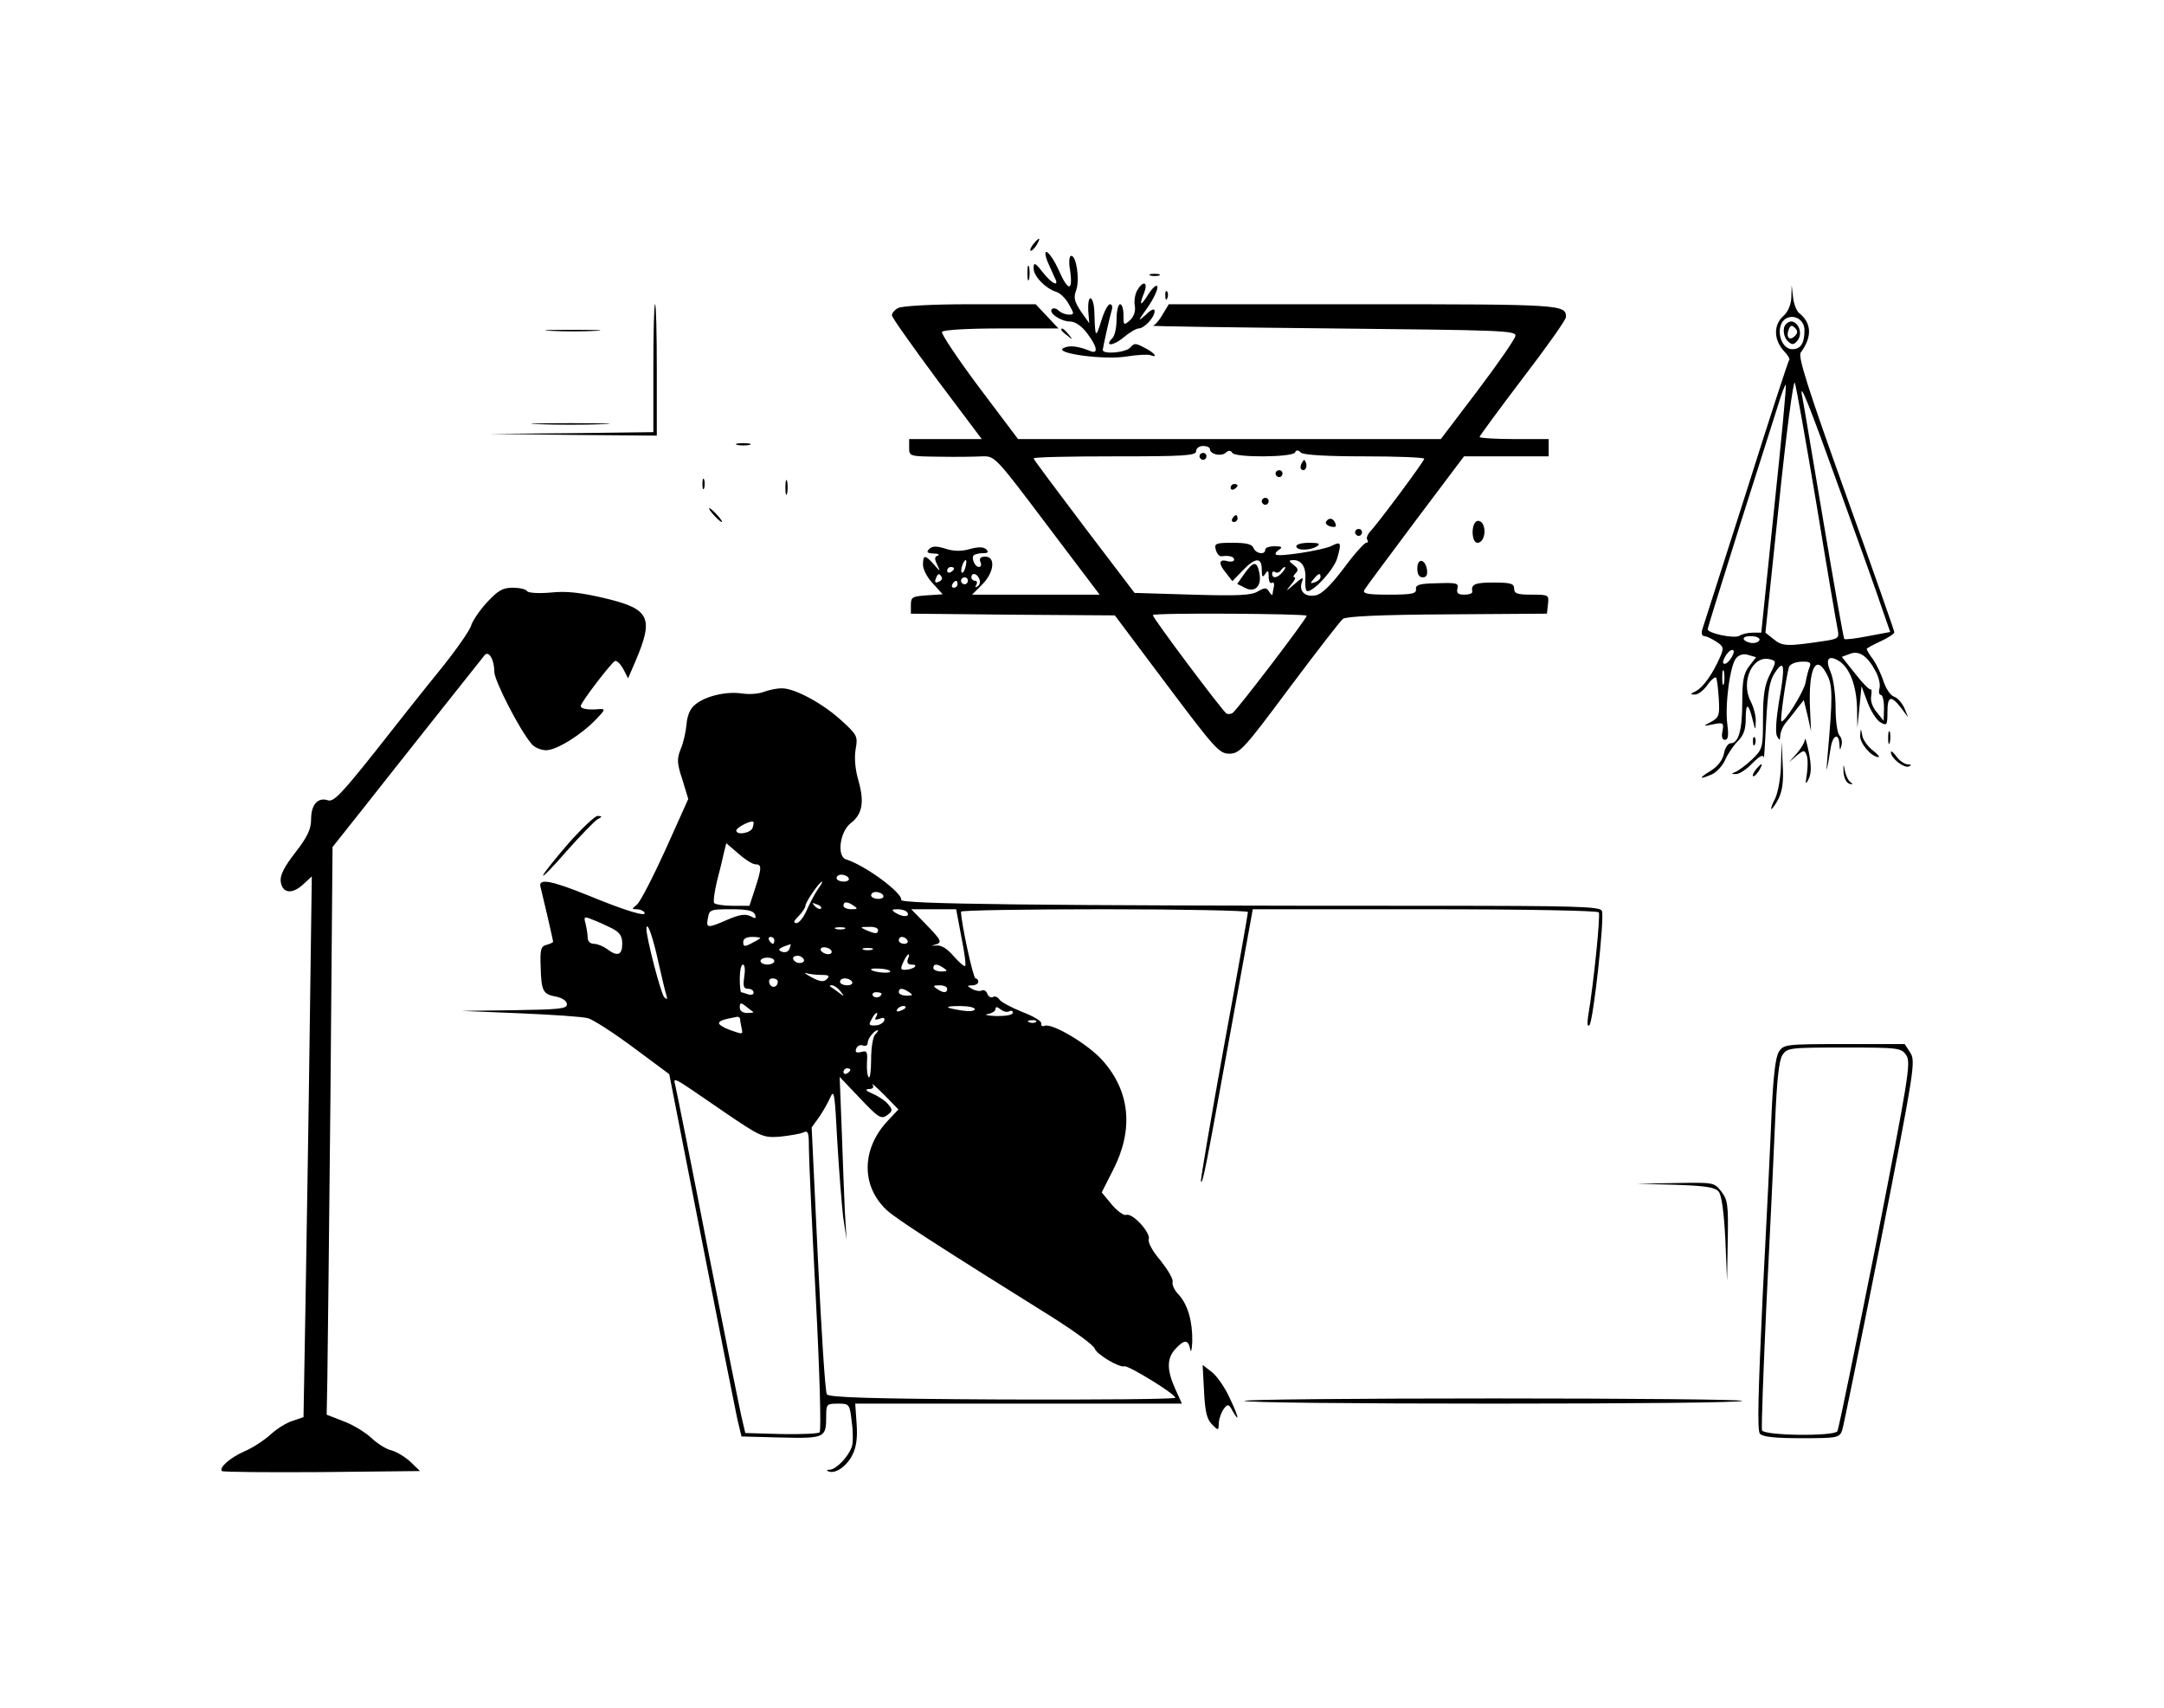 <?xml version="1.0" standalone="no"?>
<!DOCTYPE svg PUBLIC "-//W3C//DTD SVG 20010904//EN"
 "http://www.w3.org/TR/2001/REC-SVG-20010904/DTD/svg10.dtd">
<svg version="1.0" xmlns="http://www.w3.org/2000/svg"
 width="626pt" height="494pt" viewBox="0 0 626 494"
 preserveAspectRatio="xMidYMid meet">

<g transform="translate(0,494) scale(0.1,-0.1)"
fill="#000000" stroke="none">
<path d="M2990 4235 c-7 -9 -11 -17 -9 -20 3 -2 10 5 17 15 14 24 10 26 -8 5z"/>
<path d="M3030 4184 c6 -14 15 -34 20 -45 17 -31 -6 -22 -34 14 -22 28 -26 29
-26 11 0 -23 34 -58 65 -68 11 -3 28 -19 37 -36 16 -28 16 -30 0 -30 -10 0
-23 5 -30 12 -6 6 -15 8 -19 4 -11 -11 26 -36 53 -36 14 0 33 -13 48 -33 31
-40 34 -63 9 -52 -34 14 -61 17 -77 8 -28 -15 119 -35 184 -24 30 5 60 6 67 4
25 -10 13 7 -16 21 -26 14 -30 14 -41 1 -13 -15 -80 -21 -80 -7 1 9 19 91 26
115 3 9 1 17 -5 17 -6 0 -17 -21 -25 -47 -16 -52 -18 -51 -20 17 0 25 -5 46
-11 47 -5 2 -8 -14 -7 -35 l3 -37 -24 34 c-19 29 -22 40 -14 61 11 30 1 100
-14 100 -6 0 -8 -17 -3 -45 8 -60 -7 -57 -34 5 -23 51 -50 73 -32 24z"/>
<path d="M2972 4150 c0 -19 2 -27 5 -17 2 9 2 25 0 35 -3 9 -5 1 -5 -18z"/>
<path d="M3328 4143 c6 -2 18 -2 25 0 6 3 1 5 -13 5 -14 0 -19 -2 -12 -5z"/>
<path d="M3289 4099 c-6 -12 -9 -32 -6 -45 2 -15 -3 -30 -14 -40 -18 -16 -19
-16 -19 14 0 18 -4 32 -10 32 -5 0 -10 -19 -10 -43 0 -24 -5 -48 -12 -55 -25
-25 3 -23 32 2 17 14 37 26 44 26 16 0 46 32 46 50 0 9 -10 5 -26 -11 -24 -21
-23 -19 6 22 18 26 30 53 28 60 -2 7 -13 -2 -26 -22 -23 -37 -28 -35 -12 5 12
32 -4 35 -21 5z"/>
<path d="M5182 4080 c-1 -22 -10 -42 -22 -53 -30 -26 -30 -69 1 -103 11 -11
17 -22 15 -25 -3 -2 -59 -175 -125 -384 -67 -209 -124 -388 -127 -397 -3 -10
0 -18 6 -18 6 0 21 -7 35 -16 21 -14 22 -18 12 -42 -22 -51 -50 -90 -71 -101
-17 -8 -17 -10 -4 -10 9 -1 25 11 36 26 11 16 23 26 26 23 3 -3 6 -30 8 -60 3
-49 1 -55 -22 -68 -25 -13 -25 -13 6 -7 29 6 31 4 27 -19 -4 -17 -1 -26 7 -26
9 0 11 12 7 43 -8 57 8 176 26 194 9 10 23 13 36 8 l21 -6 -20 -26 c-16 -21
-20 -41 -20 -105 0 -81 -11 -118 -34 -118 -7 0 -16 -13 -19 -30 -4 -19 -18
-37 -39 -50 -36 -22 -33 -26 6 -9 13 7 30 25 37 42 7 16 23 40 36 53 17 17 23
34 23 65 0 48 8 46 20 -3 8 -32 8 -32 9 -5 1 15 -6 42 -15 59 -29 57 6 134 56
121 19 -5 19 -6 0 -44 -15 -29 -20 -58 -20 -127 0 -86 -1 -89 -32 -119 -18
-17 -40 -33 -48 -36 -13 -5 -12 -6 1 -6 9 -1 31 13 48 31 21 21 32 27 33 17 1
-8 4 38 7 101 5 92 10 122 26 145 27 41 30 19 11 -86 -8 -50 -11 -90 -5 -99 7
-13 8 -12 9 2 0 10 7 26 14 35 8 10 24 29 34 43 l20 25 11 -45 10 -45 -3 65
c-5 116 17 162 49 99 17 -32 17 -64 1 -244 -4 -48 -2 -41 10 33 6 36 23 43 25
10 1 -19 2 -20 6 -4 3 10 0 23 -6 29 -6 6 -11 42 -11 79 0 38 -6 84 -14 103
-17 39 -7 52 24 33 30 -19 50 -69 52 -135 l1 -58 6 60 6 60 18 -48 c10 -26 27
-52 38 -57 17 -10 19 -7 19 30 0 47 10 50 39 13 l21 -28 -11 27 c-7 15 -20 30
-30 33 -10 3 -23 23 -30 43 -6 20 -20 49 -30 64 -11 14 -19 28 -19 31 0 2 18
12 40 22 22 10 40 22 40 26 0 4 -63 184 -141 401 -109 304 -138 396 -130 408
34 46 32 86 -5 115 -7 6 -15 26 -17 45 l-4 35 -1 -35z m38 -95 c0 -38 -11 -55
-35 -55 -37 0 -51 70 -18 89 25 13 53 -5 53 -34z m35 -505 c30 -184 58 -347
61 -361 5 -24 2 -27 -38 -33 -107 -16 -122 -16 -147 5 l-24 19 39 371 c21 204
42 362 46 352 4 -10 32 -169 63 -353z m-123 -13 l-37 -357 -25 0 c-14 0 -31
-4 -38 -9 -15 -9 -92 7 -92 19 0 4 41 135 90 291 50 156 100 315 112 352 11
37 22 66 24 64 2 -2 -13 -164 -34 -360z m193 48 c54 -149 108 -300 120 -337
l23 -66 -64 -12 c-36 -7 -67 -11 -69 -8 -2 2 -29 154 -60 338 -31 184 -58 346
-61 360 -12 59 19 -19 111 -275z m-235 -425 c0 -5 -9 -10 -19 -10 -11 0 -23 5
-26 10 -4 6 5 10 19 10 14 0 26 -4 26 -10z m-80 -50 c-6 -11 -15 -20 -21 -20
-6 0 -6 7 1 20 6 11 15 20 21 20 6 0 6 -7 -1 -20z m417 -44 c8 -15 13 -37 10
-47 -3 -11 -1 -19 4 -19 5 0 9 -17 9 -37 l-1 -38 -20 25 c-12 14 -19 33 -16
47 2 12 1 21 -2 19 -3 -2 -23 18 -44 45 l-39 49 24 9 c27 10 51 -7 75 -53z
m-192 15 c-4 -9 -9 -29 -12 -46 -6 -28 -63 -119 -70 -111 -4 4 14 129 22 156
3 9 18 15 35 16 25 1 30 -2 25 -15z m-248 -48 c-3 -10 -5 -2 -5 17 0 19 2 27
5 18 2 -10 2 -26 0 -35z"/>
<path d="M5167 4003 c-12 -11 -8 -40 7 -52 10 -9 16 -8 25 3 23 27 -8 74 -32
49z m25 -35 c-15 -15 -26 -4 -18 18 5 13 9 15 18 6 9 -9 9 -15 0 -24z"/>
<path d="M3371 4084 c0 -11 3 -14 6 -6 3 7 2 16 -1 19 -3 4 -6 -2 -5 -13z"/>
<path d="M1890 3875 l0 -185 -237 -3 -238 -2 243 -3 242 -2 0 190 c0 105 -2
190 -5 190 -3 0 -5 -83 -5 -185z"/>
<path d="M2598 4049 c-10 -5 -18 -15 -18 -21 0 -6 59 -89 130 -185 l130 -173
-105 0 -105 0 0 -25 c0 -25 1 -25 88 -26 48 -1 103 0 123 1 37 1 38 0 188
-199 l152 -201 -185 0 -184 0 29 29 c35 35 40 81 9 81 -13 0 -18 -5 -14 -15 4
-8 2 -15 -4 -15 -12 0 -23 26 -15 34 4 3 15 6 27 6 14 0 17 3 9 11 -7 7 -22 8
-47 1 -24 -7 -47 -7 -71 1 -26 8 -38 8 -47 -1 -9 -9 -6 -12 12 -13 14 0 19 -3
13 -6 -10 -3 -10 -10 -2 -26 10 -22 10 -22 -10 1 -25 28 -31 28 -31 -2 0 -13
13 -38 29 -54 l28 -31 -46 -3 c-42 -3 -46 -5 -46 -28 l0 -25 295 -3 295 -2
150 -200 c139 -185 152 -200 181 -200 30 0 42 13 173 189 78 104 148 195 156
201 9 7 106 12 302 13 l288 2 3 28 c3 26 2 27 -47 27 -42 0 -51 3 -51 18 0 14
-10 17 -60 17 -54 0 -65 -5 -61 -27 0 -5 -10 -8 -23 -8 -18 0 -23 4 -20 18 4
15 -2 17 -58 15 -51 -1 -63 -4 -62 -17 2 -13 -11 -16 -78 -16 -64 0 -77 3 -71
14 4 7 71 97 148 200 l140 186 122 0 123 0 0 25 0 25 -100 0 c-55 0 -100 3
-100 6 0 3 56 79 125 170 69 90 125 169 125 177 0 36 -11 37 -586 37 l-563 0
-18 -30 c-9 -16 -22 -31 -28 -32 -5 -2 229 -5 520 -8 483 -5 530 -6 529 -21
-1 -9 -50 -80 -109 -158 l-107 -141 -611 0 -612 0 -113 150 c-62 83 -110 155
-107 160 4 6 76 10 171 10 l166 0 -33 35 -33 35 -191 0 c-110 0 -197 -5 -207
-11z m902 -408 c0 -15 32 -22 45 -11 9 8 15 8 20 0 8 -14 172 -13 181 1 4 8 9
8 17 0 7 -7 73 -11 184 -11 95 0 173 -3 173 -7 0 -7 -136 -190 -157 -211 -7
-8 -11 -18 -8 -23 4 -5 2 -9 -3 -9 -5 0 -35 -33 -65 -74 -38 -50 -64 -75 -81
-78 -31 -6 -49 12 -40 38 6 16 2 15 -22 -6 -25 -22 -26 -22 -10 -2 11 12 15
22 11 22 -5 0 -4 5 3 12 9 9 7 14 -6 24 -15 12 -15 13 -1 14 25 0 38 -21 35
-58 -1 -17 1 -32 6 -32 20 0 79 65 87 98 12 42 10 47 -17 33 -23 -12 -154 -33
-161 -25 -3 3 1 9 9 14 11 7 8 10 -12 10 -16 0 -28 -4 -28 -10 0 -16 -27 -12
-34 5 -4 11 -21 15 -60 15 -49 0 -54 -2 -49 -20 3 -11 10 -20 17 -19 22 3 36
-1 36 -10 0 -5 -9 -7 -20 -4 -25 7 -26 -8 -2 -36 l17 -22 29 30 c37 39 56 40
56 4 0 -22 2 -25 10 -13 8 12 10 10 10 -8 0 -13 4 -21 9 -18 5 4 8 -2 6 -11
-2 -10 -4 -20 -4 -23 -1 -3 -5 1 -10 9 -8 12 -12 12 -33 0 -18 -11 -57 -13
-190 -9 l-166 5 -146 192 c-80 106 -146 194 -146 197 0 4 106 6 235 6 202 0
235 2 235 15 0 8 9 15 20 15 11 0 20 -4 20 -9z m-707 -341 c-3 -12 -8 -19 -11
-16 -5 6 5 36 12 36 2 0 2 -9 -1 -20z m-33 -4 c0 -3 -4 -8 -10 -11 -5 -3 -10
-1 -10 4 0 6 5 11 10 11 6 0 10 -2 10 -4z m950 -11 c-14 -17 -30 -20 -30 -4 0
5 4 8 9 4 5 -3 12 -1 16 5 3 5 9 10 12 10 3 0 0 -7 -7 -15z m-986 -14 c3 -5
-1 -11 -9 -14 -9 -4 -12 -1 -8 9 6 16 10 17 17 5z m109 -6 c4 -8 1 -17 -5 -21
-7 -4 -8 -3 -4 4 4 7 2 12 -3 12 -6 0 -11 5 -11 10 0 15 17 12 23 -5z m987 6
c0 -5 -7 -12 -16 -15 -14 -5 -15 -4 -4 9 14 17 20 19 20 6z m-1020 -11 c0 -5
-4 -10 -10 -10 -5 0 -10 5 -10 10 0 6 5 10 10 10 6 0 10 -4 10 -10z m-30 -10
c0 -5 -5 -10 -11 -10 -5 0 -7 5 -4 10 3 6 8 10 11 10 2 0 4 -4 4 -10z m1010
-91 c0 -9 -201 -272 -214 -281 -5 -4 -14 -4 -18 -2 -13 9 -217 281 -213 285 6
7 445 4 445 -2z"/>
<path d="M3470 3620 c0 -5 5 -10 10 -10 6 0 10 5 10 10 0 6 -4 10 -10 10 -5 0
-10 -4 -10 -10z"/>
<path d="M3766 3601 c-4 -7 -5 -15 -2 -18 9 -9 19 4 14 18 -4 11 -6 11 -12 0z"/>
<path d="M3690 3570 c0 -5 5 -10 10 -10 6 0 10 5 10 10 0 6 -4 10 -10 10 -5 0
-10 -4 -10 -10z"/>
<path d="M3560 3529 c0 -5 5 -7 10 -4 6 3 10 8 10 11 0 2 -4 4 -10 4 -5 0 -10
-5 -10 -11z"/>
<path d="M3650 3490 c0 -5 5 -10 10 -10 6 0 10 5 10 10 0 6 -4 10 -10 10 -5 0
-10 -4 -10 -10z"/>
<path d="M3565 3440 c-3 -5 -1 -10 4 -10 6 0 11 5 11 10 0 6 -2 10 -4 10 -3 0
-8 -4 -11 -10z"/>
<path d="M3836 3431 c-3 -5 3 -11 13 -14 14 -3 18 -1 14 9 -6 16 -19 18 -27 5z"/>
<path d="M3920 3400 c0 -5 5 -10 10 -10 6 0 10 5 10 10 0 6 -4 10 -10 10 -5 0
-10 -4 -10 -10z"/>
<path d="M3750 3360 c0 -13 40 -13 60 0 11 7 5 10 -22 10 -21 0 -38 -4 -38
-10z"/>
<path d="M3600 3281 l-21 -30 22 -11 c29 -16 50 5 42 43 -7 35 -17 34 -43 -2z"/>
<path d="M1593 3983 c37 -2 96 -2 130 0 34 2 4 3 -68 3 -71 0 -99 -1 -62 -3z"/>
<path d="M3070 3986 c0 -2 8 -10 18 -17 15 -13 16 -12 3 4 -13 16 -21 21 -21
13z"/>
<path d="M1558 3713 c50 -2 134 -2 185 0 50 1 9 3 -93 3 -102 0 -143 -2 -92
-3z"/>
<path d="M2133 3653 c9 -2 25 -2 35 0 9 3 1 5 -18 5 -19 0 -27 -2 -17 -5z"/>
<path d="M2032 3540 c0 -14 2 -19 5 -12 2 6 2 18 0 25 -3 6 -5 1 -5 -13z"/>
<path d="M2272 3530 c0 -19 2 -27 5 -17 2 9 2 25 0 35 -3 9 -5 1 -5 -18z"/>
<path d="M2065 3450 c10 -11 20 -20 23 -20 3 0 -3 9 -13 20 -10 11 -20 20 -23
20 -3 0 3 -9 13 -20z"/>
<path d="M4273 3433 c-18 -6 -17 -63 1 -63 16 0 26 28 17 51 -3 9 -12 14 -18
12z"/>
<path d="M4100 3296 c0 -17 5 -26 16 -26 10 0 14 7 12 22 -5 32 -28 35 -28 4z"/>
<path d="M1409 3198 c-22 -24 -42 -54 -46 -67 -3 -13 -42 -69 -87 -125 -45
-55 -132 -165 -194 -244 -94 -118 -117 -142 -133 -137 -29 10 -49 -12 -49 -54
0 -29 -10 -51 -45 -96 -32 -41 -45 -66 -43 -84 4 -35 33 -39 65 -9 l25 23 -6
-440 c-3 -242 -9 -594 -12 -782 l-6 -342 -32 -11 c-17 -5 -46 -23 -64 -40 -18
-16 -51 -38 -75 -48 -41 -18 -75 -48 -65 -57 3 -3 133 -4 289 -3 l284 3 -28
27 c-15 14 -40 29 -55 33 -15 3 -41 20 -58 36 -17 16 -53 38 -80 48 l-49 19 2
104 c1 57 5 426 9 820 l6 718 85 107 c47 60 144 182 216 273 72 91 134 169
139 175 12 14 28 -13 28 -48 0 -26 74 -170 108 -209 8 -10 27 -18 42 -18 30 0
101 44 145 90 25 26 27 30 10 29 -32 -3 -55 0 -55 9 0 10 89 126 99 130 6 2
16 -9 24 -23 l14 -27 22 51 c53 125 41 150 -91 181 -68 16 -110 21 -155 16
-36 -3 -65 -1 -68 4 -4 6 -22 10 -42 10 -29 0 -42 -8 -74 -42z"/>
<path d="M2210 2939 c-14 -6 -42 -8 -63 -5 -45 7 -106 -7 -136 -32 -14 -11
-23 -31 -25 -57 -2 -22 -9 -54 -17 -72 -11 -28 -11 -40 5 -88 l17 -56 -66
-147 c-37 -81 -74 -153 -83 -159 -15 -12 -15 -13 0 -13 9 0 19 -4 22 -9 10
-15 -53 4 -160 48 -111 45 -149 52 -140 24 5 -19 36 -152 36 -157 0 -2 -8 -6
-19 -9 -16 -4 -19 -13 -17 -63 2 -71 6 -80 46 -87 18 -4 30 -13 30 -22 0 -13
-23 -15 -152 -17 l-153 -2 170 -7 c94 -4 181 -10 195 -14 14 -3 73 -41 131
-84 l105 -78 93 -474 c51 -261 98 -496 104 -524 l12 -50 114 -3 c127 -3 131
-1 131 61 0 35 1 37 34 37 33 0 34 -1 40 -53 4 -29 4 -62 0 -72 -10 -29 -45
-65 -63 -66 -10 0 -11 -3 -4 -5 19 -8 52 14 69 48 11 22 15 48 12 90 l-4 58
472 0 473 0 -19 42 c-25 55 -25 89 0 116 26 28 37 28 43 0 2 -13 5 -3 6 22 1
58 -13 107 -40 136 -12 12 -19 29 -17 36 3 7 -13 34 -34 61 -23 26 -38 54 -35
62 7 18 -46 77 -65 71 -7 -3 -26 11 -42 30 l-29 35 33 65 c60 117 49 227 -30
316 -40 46 -145 109 -168 101 -7 -3 -11 0 -10 7 2 6 -23 21 -55 33 -32 13 -62
29 -66 36 -5 7 -13 11 -19 7 -5 -3 -13 1 -16 10 -3 8 -10 12 -16 9 -5 -3 -18
-1 -27 4 -17 10 -17 10 0 11 9 0 17 5 17 10 0 6 -4 10 -8 10 -7 0 -42 163 -42
193 0 4 187 7 415 7 228 0 415 -4 415 -8 0 -5 -31 -181 -70 -392 -38 -211 -68
-385 -66 -388 6 -5 15 44 87 441 l63 347 497 0 c298 0 500 -4 504 -9 5 -9 -15
-208 -31 -301 -3 -22 -2 -31 4 -25 11 12 44 309 36 330 -5 13 -68 15 -503 15
-1140 0 -1526 5 -1524 17 4 20 -104 100 -159 117 -28 8 -19 80 13 105 34 26
40 62 22 124 -9 31 -12 64 -8 89 7 38 5 42 -40 83 -54 50 -137 95 -174 94 -15
0 -37 -5 -51 -10z m-33 -394 c-6 -15 -47 -22 -47 -7 0 8 42 30 49 25 2 -1 1
-9 -2 -18z m8 -105 c19 0 19 -10 -1 -71 l-16 -49 -49 0 c-26 0 -50 4 -53 8 -3
5 1 33 8 63 8 30 17 67 20 82 l7 28 35 -30 c19 -17 41 -31 49 -31z m270 -40
c3 -5 -3 -10 -14 -10 -12 0 -21 5 -21 10 0 6 6 10 14 10 8 0 18 -4 21 -10z
m-89 -32 c-9 -13 -23 -40 -32 -60 -9 -21 -22 -38 -30 -38 -10 0 -8 6 6 20 11
11 20 25 20 30 0 11 41 70 48 70 2 0 -3 -10 -12 -22z m189 -18 c3 -5 -3 -10
-14 -10 -12 0 -21 5 -21 10 0 6 6 10 14 10 8 0 18 -4 21 -10z m-180 -38 c-3
-3 -11 0 -18 7 -9 10 -8 11 6 5 10 -3 15 -9 12 -12z m95 8 c12 -8 11 -10 -7
-10 -13 0 -23 5 -23 10 0 13 11 13 30 0z m-286 -25 c4 -13 2 -13 -13 -5 -15 7
-31 5 -66 -10 -59 -26 -63 -25 -57 5 4 24 8 25 67 25 47 0 64 -4 69 -15z m441
5 c8 -13 -15 -13 -35 0 -12 8 -11 10 7 10 12 0 25 -4 28 -10z m156 -70 c9 -44
14 -82 11 -84 -2 -3 -17 10 -33 28 -19 22 -36 33 -51 31 -13 -1 -15 0 -5 2 24
6 22 12 -25 60 l-42 43 65 0 65 0 15 -80z m-1011 25 c23 -12 30 -22 30 -45 0
-33 -14 -38 -44 -15 -11 8 -28 15 -38 15 -10 0 -18 7 -18 18 0 9 -3 27 -6 40
-6 21 -4 22 20 12 14 -5 40 -17 56 -25z m135 -100 c10 -44 20 -86 23 -95 3
-10 2 -12 -6 -5 -10 9 -52 172 -52 198 1 27 19 -23 35 -98z m538 98 c-7 -2
-19 -2 -25 0 -7 3 -2 5 12 5 14 0 19 -2 13 -5z m97 -3 c0 -12 -8 -12 -35 0
-18 8 -17 9 8 9 15 1 27 -3 27 -9z m-341 -24 c-2 -2 -14 -9 -26 -15 -19 -10
-23 -9 -23 4 0 10 9 15 27 15 14 0 24 -2 22 -4z m41 -6 c0 -5 -2 -10 -4 -10
-3 0 -8 5 -11 10 -3 6 -1 10 4 10 6 0 11 -4 11 -10z m385 0 c3 -5 -1 -10 -9
-10 -9 0 -16 5 -16 10 0 6 4 10 9 10 6 0 13 -4 16 -10z m-341 -24 c-3 -9 -12
-12 -22 -9 -15 6 -9 11 25 22 1 1 0 -5 -3 -13z m121 -6 c3 -5 -1 -10 -9 -10
-8 0 -18 5 -21 10 -3 6 1 10 9 10 8 0 18 -4 21 -10z m118 3 c-7 -2 -19 -2 -25
0 -7 3 -2 5 12 5 14 0 19 -2 13 -5z m-198 -34 c-3 -4 -12 -6 -20 -3 -8 4 -13
10 -10 15 3 4 12 6 20 3 8 -4 13 -10 10 -15z m301 6 c-3 -10 1 -15 11 -15 22
0 8 -13 -16 -15 -16 -1 -17 2 -8 22 11 25 23 32 13 8z m-386 -5 c0 -5 -9 -10
-20 -10 -11 0 -20 5 -20 10 0 6 9 10 20 10 11 0 20 -4 20 -10z m-87 -45 c-4
-28 -2 -35 11 -35 9 0 16 -5 16 -11 0 -6 -7 -8 -16 -5 -9 3 -18 6 -20 6 -2 0
-4 18 -4 40 0 22 4 40 9 40 6 0 7 -16 4 -35z m577 25 c12 -8 11 -10 -7 -10
-13 0 -23 5 -23 10 0 13 11 13 30 0z m-155 -11 c-5 -6 -55 0 -55 7 0 3 13 3
29 2 16 -1 28 -5 26 -9z m-197 -9 c20 0 23 -3 14 -12 -9 -9 -19 -8 -44 5 -18
10 -25 15 -15 12 10 -3 30 -5 45 -5z m-128 -19 c0 -17 -18 -21 -24 -6 -3 9 0
15 9 15 8 0 15 -4 15 -9z m215 -1 c3 -5 -3 -10 -14 -10 -12 0 -21 5 -21 10 0
6 6 10 14 10 8 0 18 -4 21 -10z m-34 -27 c13 -17 13 -17 -6 -3 -11 8 -22 16
-24 17 -2 2 0 3 6 3 6 0 17 -8 24 -17z m309 7 c0 -13 -11 -13 -30 0 -12 8 -11
10 8 10 12 0 22 -4 22 -10z m-110 -10 c12 -8 11 -10 -7 -10 -13 0 -23 5 -23
10 0 13 11 13 30 0z m-80 -4 c0 -11 -19 -15 -25 -6 -3 5 1 10 9 10 9 0 16 -2
16 -4z m-371 -53 c2 -2 -5 -3 -17 -3 -14 0 -22 6 -22 16 0 14 3 15 18 3 9 -7
19 -15 21 -16z m441 13 c0 -2 -7 -7 -16 -10 -8 -3 -12 -2 -9 4 6 10 25 14 25
6z m200 -5 c0 -6 -17 -7 -37 -4 -52 8 -54 13 -5 13 23 0 42 -4 42 -9z m100 -6
c5 3 10 1 10 -4 0 -7 -20 -10 -47 -10 -27 1 -38 4 -25 6 12 2 22 9 22 15 0 7
5 6 15 -2 8 -6 19 -9 25 -5z m-386 -17 c-5 -8 -2 -9 10 -5 12 5 16 3 14 -5 -3
-7 -14 -14 -26 -14 -18 -1 -20 2 -11 17 5 11 12 19 15 19 3 0 2 -5 -2 -12z
m-393 -5 c0 -5 2 -16 4 -25 4 -21 6 -21 -34 -7 -17 6 -31 15 -31 19 0 7 10 11
53 19 4 0 7 -2 8 -6z m856 -9 c-3 -3 -12 -4 -19 -1 -8 3 -5 6 6 6 11 1 17 -2
13 -5z m-465 -36 c-7 -7 -12 -39 -12 -72 0 -32 -3 -56 -7 -52 -4 4 -6 23 -5
43 2 31 0 35 -17 30 -14 -3 -18 -1 -14 10 3 8 12 12 19 9 8 -3 14 0 14 7 0 13
19 37 29 37 3 0 0 -5 -7 -12z m-72 -102 c0 -3 -4 -8 -10 -11 -5 -3 -10 -1 -10
4 0 6 5 11 10 11 6 0 10 -2 10 -4z m-370 -119 c111 -76 117 -78 165 -75 28 3
58 8 68 12 15 7 17 2 17 -45 0 -30 9 -225 20 -434 11 -209 16 -383 11 -388 -4
-4 -54 -6 -111 -5 l-104 3 -7 30 c-5 17 -49 237 -99 490 -49 253 -93 471 -96
483 -6 28 -17 34 136 -71z m476 -13 c16 12 17 16 4 31 -8 10 -28 24 -45 31
-20 9 -24 13 -12 14 12 0 16 4 11 13 -4 6 11 -7 34 -30 l41 -42 -31 -33 c-77
-82 -77 -190 -2 -259 26 -24 143 -100 478 -309 65 -41 121 -82 123 -91 5 -16
71 -56 86 -51 11 3 147 -80 147 -91 0 -4 -225 -6 -500 -5 -385 2 -503 6 -508
15 -5 7 -16 184 -26 392 l-18 380 21 29 c11 16 26 42 33 58 11 25 13 10 20
-126 5 -85 13 -184 17 -220 l10 -65 -5 80 c-2 44 -6 150 -9 235 l-6 155 59
-62 c53 -56 61 -61 78 -49z"/>
<path d="M5381 2812 c-1 -22 32 -61 53 -62 5 0 -3 9 -17 20 -14 11 -28 30 -30
43 -4 22 -4 22 -6 -1z"/>
<path d="M5462 2805 c0 -16 2 -22 5 -12 2 9 2 23 0 30 -3 6 -5 -1 -5 -18z"/>
<path d="M5071 2794 c0 -11 3 -14 6 -6 3 7 2 16 -1 19 -3 4 -6 -2 -5 -13z"/>
<path d="M5221 2801 c0 -8 -11 -26 -23 -40 l-23 -26 22 19 c21 17 23 17 29 2
4 -9 4 -34 1 -54 -5 -31 -4 -34 5 -15 8 16 8 39 1 75 -6 29 -11 47 -12 39z"/>
<path d="M5152 2727 c-1 -38 -9 -81 -17 -97 -9 -17 -13 -30 -11 -30 3 0 13 14
21 30 11 22 15 51 12 98 l-3 67 -2 -68z"/>
<path d="M5470 2764 c0 -17 38 -47 52 -41 9 4 7 6 -4 6 -9 1 -24 11 -32 23 -9
12 -16 18 -16 12z"/>
<path d="M5080 2715 c-7 -9 -11 -17 -9 -20 3 -2 10 5 17 15 14 24 10 26 -8 5z"/>
<path d="M5333 2706 c1 -17 9 -31 17 -33 10 -3 11 -2 4 4 -7 4 -14 19 -17 33
-4 22 -5 21 -4 -4z"/>
<path d="M1644 2500 c-38 -44 -71 -85 -73 -92 -2 -7 29 25 68 70 40 45 80 86
89 92 15 8 15 9 1 10 -8 0 -46 -36 -85 -80z"/>
<path d="M5146 1898 c-10 -16 -16 -70 -21 -173 -3 -82 -15 -323 -26 -534 -13
-281 -16 -388 -8 -398 8 -9 42 -13 120 -13 104 0 110 1 118 23 4 12 54 257
111 544 98 499 102 524 86 548 l-16 25 -175 0 c-170 0 -175 -1 -189 -22z m369
-11 c13 -21 6 -65 -89 -550 -58 -289 -107 -531 -111 -537 -10 -15 -212 -13
-218 3 -2 7 4 172 13 367 10 195 21 432 25 525 5 119 11 177 21 193 14 21 19
22 179 22 160 0 165 -1 180 -23z"/>
<path d="M4847 1513 c87 -3 114 -7 125 -20 8 -10 15 -58 19 -137 l5 -121 2
116 c2 104 0 119 -19 143 -20 26 -22 26 -132 24 l-112 -2 112 -3z"/>
<path d="M3483 916 c3 -59 8 -81 23 -96 19 -19 19 -19 20 6 1 13 8 31 15 40
11 14 14 13 25 -8 22 -38 16 -13 -10 41 -13 28 -35 60 -50 72 l-27 21 4 -76z"/>
<path d="M3600 888 c0 -5 324 -8 720 -8 396 0 720 3 720 8 0 4 -324 7 -720 7
-396 0 -720 -3 -720 -7z"/>
</g>
</svg>
